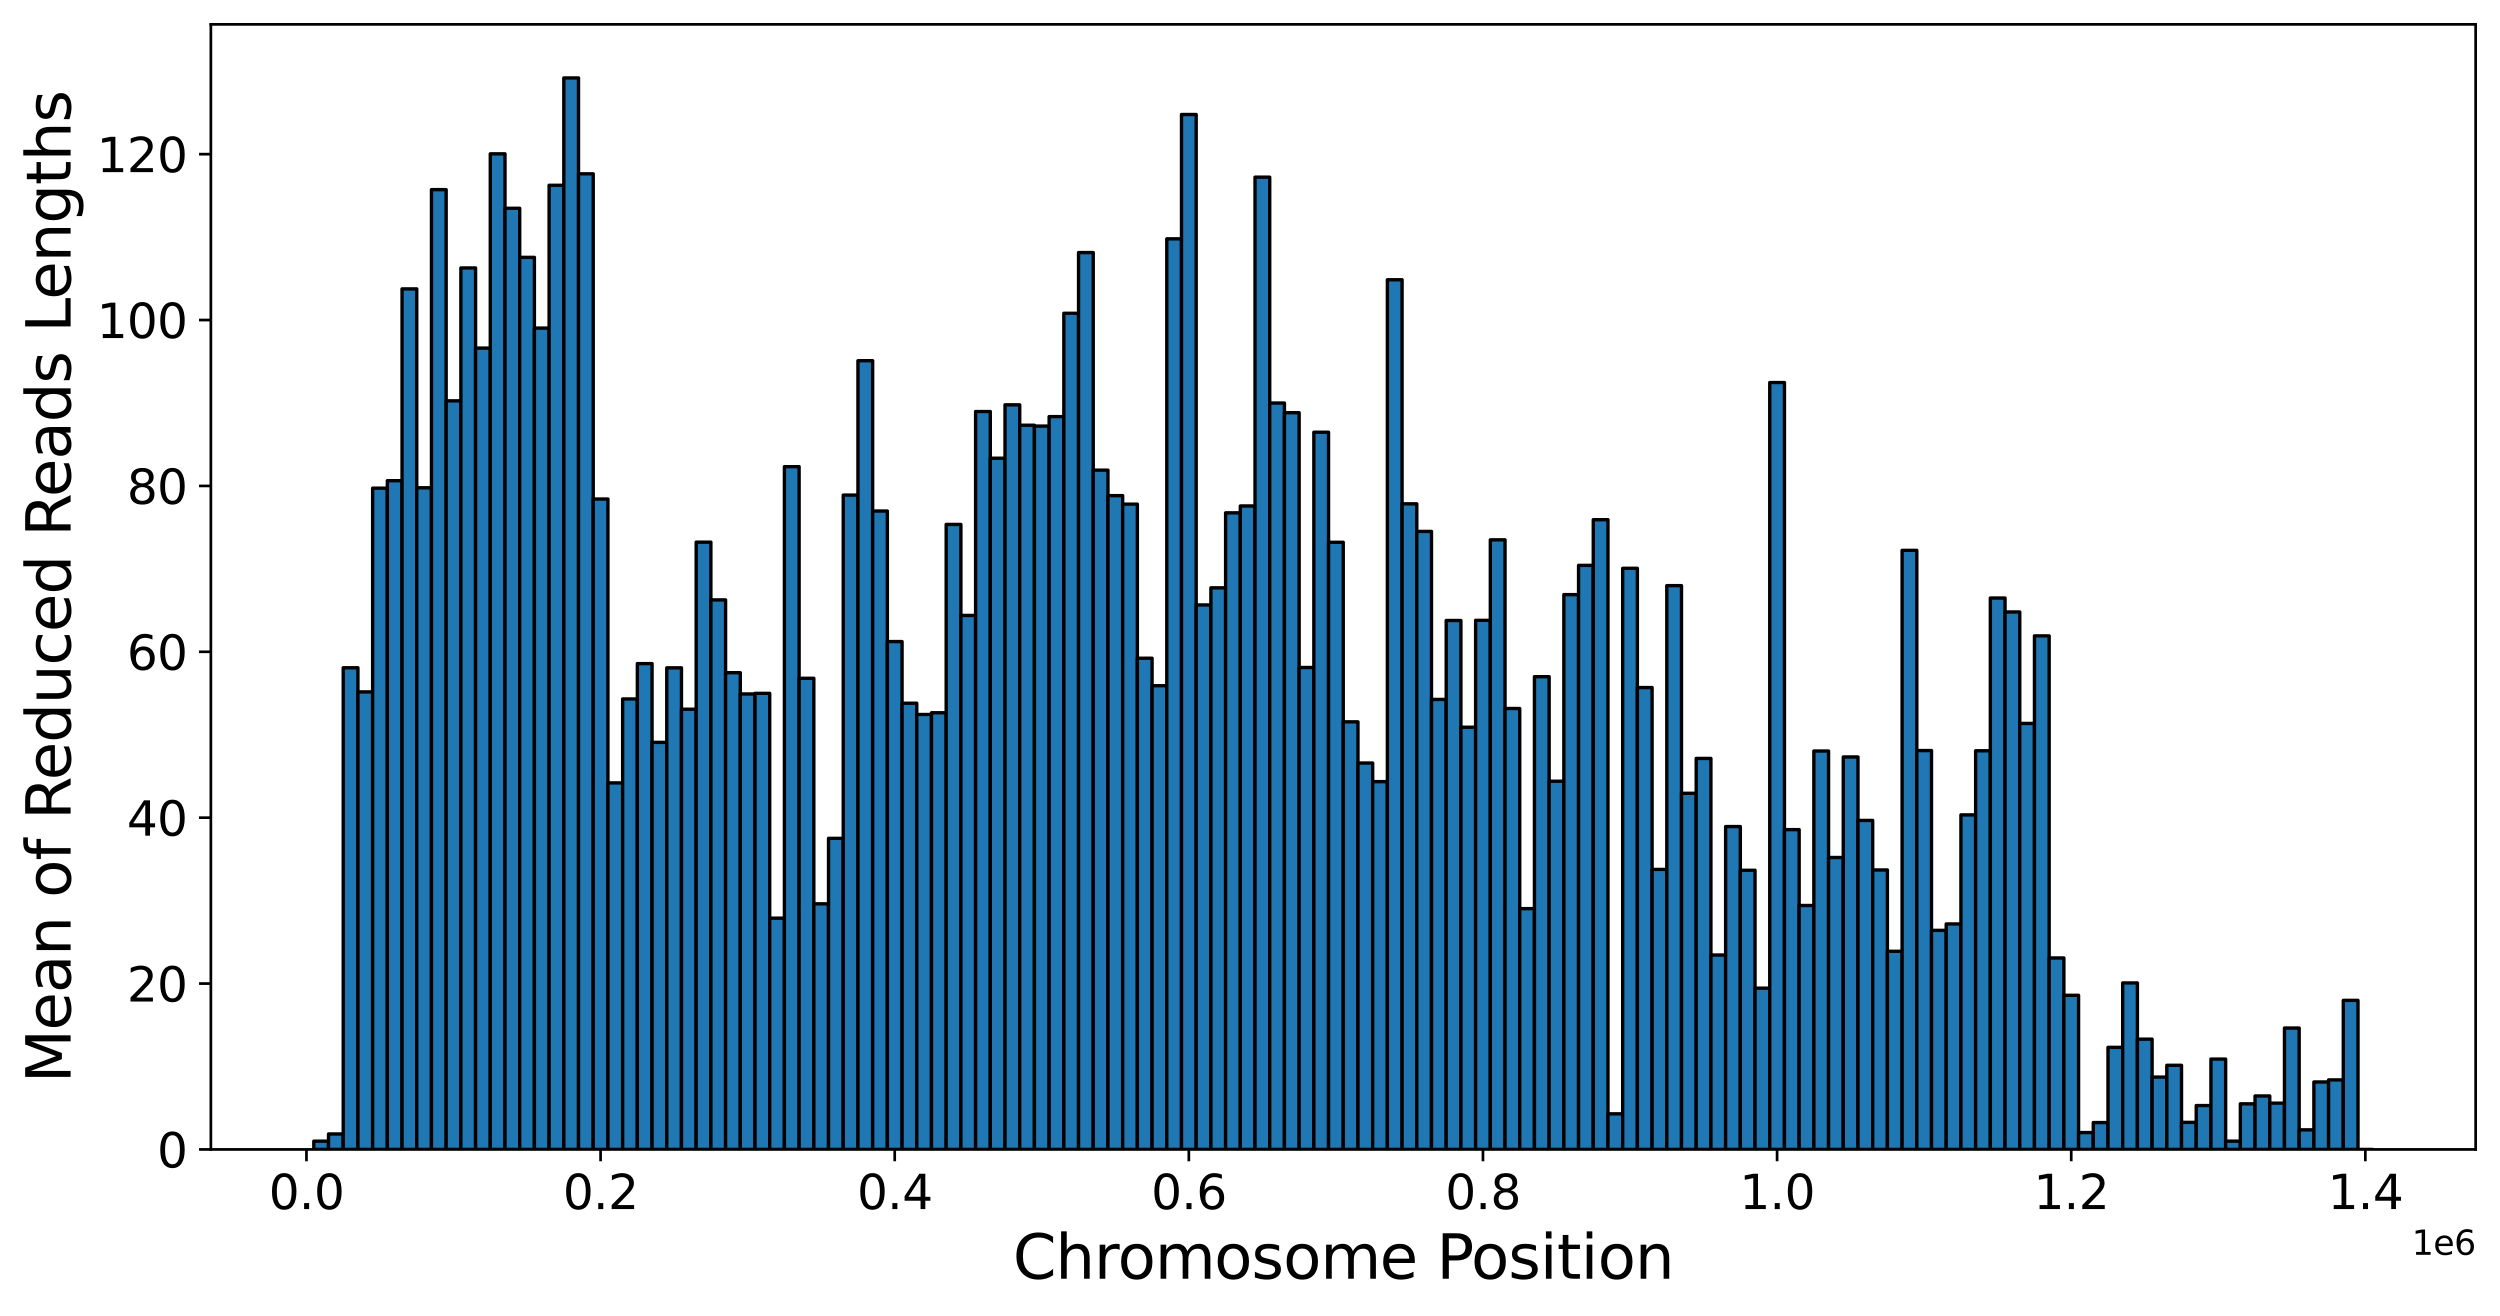 <?xml version="1.0" encoding="utf-8" standalone="no"?>
<!DOCTYPE svg PUBLIC "-//W3C//DTD SVG 1.1//EN"
  "http://www.w3.org/Graphics/SVG/1.1/DTD/svg11.dtd">
<svg xmlns:xlink="http://www.w3.org/1999/xlink" width="739.143pt" height="389.01pt" viewBox="0 0 739.143 389.01" xmlns="http://www.w3.org/2000/svg" version="1.1">
 <defs>
  <style type="text/css">*{stroke-linejoin: round; stroke-linecap: butt}</style>
 </defs>
 <g id="figure_1">
  <g id="patch_1">
   <path d="M 0 389.01 
L 739.143 389.01 
L 739.143 0 
L 0 0 
z
" style="fill: #ffffff"/>
  </g>
  <g id="axes_1">
   <g id="patch_2">
    <path d="M 62.343 339.84 
L 731.943 339.84 
L 731.943 7.2 
L 62.343 7.2 
z
" style="fill: #ffffff"/>
   </g>
   <g id="patch_3">
    <path d="M 92.779 339.84 
L 97.128 339.84 
L 97.128 337.388 
L 92.779 337.388 
z
" clip-path="url(#p6f353360bf)" style="fill: #1f77b4; stroke: #000000; stroke-linejoin: miter"/>
   </g>
   <g id="patch_4">
    <path d="M 97.128 339.84 
L 101.476 339.84 
L 101.476 335.26 
L 97.128 335.26 
z
" clip-path="url(#p6f353360bf)" style="fill: #1f77b4; stroke: #000000; stroke-linejoin: miter"/>
   </g>
   <g id="patch_5">
    <path d="M 101.476 339.84 
L 105.824 339.84 
L 105.824 197.431 
L 101.476 197.431 
z
" clip-path="url(#p6f353360bf)" style="fill: #1f77b4; stroke: #000000; stroke-linejoin: miter"/>
   </g>
   <g id="patch_6">
    <path d="M 105.824 339.84 
L 110.172 339.84 
L 110.172 204.571 
L 105.824 204.571 
z
" clip-path="url(#p6f353360bf)" style="fill: #1f77b4; stroke: #000000; stroke-linejoin: miter"/>
   </g>
   <g id="patch_7">
    <path d="M 110.172 339.84 
L 114.52 339.84 
L 114.52 144.325 
L 110.172 144.325 
z
" clip-path="url(#p6f353360bf)" style="fill: #1f77b4; stroke: #000000; stroke-linejoin: miter"/>
   </g>
   <g id="patch_8">
    <path d="M 114.52 339.84 
L 118.868 339.84 
L 118.868 142.117 
L 114.52 142.117 
z
" clip-path="url(#p6f353360bf)" style="fill: #1f77b4; stroke: #000000; stroke-linejoin: miter"/>
   </g>
   <g id="patch_9">
    <path d="M 118.868 339.84 
L 123.216 339.84 
L 123.216 85.413 
L 118.868 85.413 
z
" clip-path="url(#p6f353360bf)" style="fill: #1f77b4; stroke: #000000; stroke-linejoin: miter"/>
   </g>
   <g id="patch_10">
    <path d="M 123.216 339.84 
L 127.564 339.84 
L 127.564 144.204 
L 123.216 144.204 
z
" clip-path="url(#p6f353360bf)" style="fill: #1f77b4; stroke: #000000; stroke-linejoin: miter"/>
   </g>
   <g id="patch_11">
    <path d="M 127.564 339.84 
L 131.912 339.84 
L 131.912 56.067 
L 127.564 56.067 
z
" clip-path="url(#p6f353360bf)" style="fill: #1f77b4; stroke: #000000; stroke-linejoin: miter"/>
   </g>
   <g id="patch_12">
    <path d="M 131.912 339.84 
L 136.26 339.84 
L 136.26 118.505 
L 131.912 118.505 
z
" clip-path="url(#p6f353360bf)" style="fill: #1f77b4; stroke: #000000; stroke-linejoin: miter"/>
   </g>
   <g id="patch_13">
    <path d="M 136.26 339.84 
L 140.608 339.84 
L 140.608 79.216 
L 136.26 79.216 
z
" clip-path="url(#p6f353360bf)" style="fill: #1f77b4; stroke: #000000; stroke-linejoin: miter"/>
   </g>
   <g id="patch_14">
    <path d="M 140.608 339.84 
L 144.956 339.84 
L 144.956 102.912 
L 140.608 102.912 
z
" clip-path="url(#p6f353360bf)" style="fill: #1f77b4; stroke: #000000; stroke-linejoin: miter"/>
   </g>
   <g id="patch_15">
    <path d="M 144.956 339.84 
L 149.304 339.84 
L 149.304 45.48 
L 144.956 45.48 
z
" clip-path="url(#p6f353360bf)" style="fill: #1f77b4; stroke: #000000; stroke-linejoin: miter"/>
   </g>
   <g id="patch_16">
    <path d="M 149.304 339.84 
L 153.652 339.84 
L 153.652 61.574 
L 149.304 61.574 
z
" clip-path="url(#p6f353360bf)" style="fill: #1f77b4; stroke: #000000; stroke-linejoin: miter"/>
   </g>
   <g id="patch_17">
    <path d="M 153.652 339.84 
L 158 339.84 
L 158 76.087 
L 153.652 76.087 
z
" clip-path="url(#p6f353360bf)" style="fill: #1f77b4; stroke: #000000; stroke-linejoin: miter"/>
   </g>
   <g id="patch_18">
    <path d="M 158 339.84 
L 162.348 339.84 
L 162.348 97.007 
L 158 97.007 
z
" clip-path="url(#p6f353360bf)" style="fill: #1f77b4; stroke: #000000; stroke-linejoin: miter"/>
   </g>
   <g id="patch_19">
    <path d="M 162.348 339.84 
L 166.696 339.84 
L 166.696 54.775 
L 162.348 54.775 
z
" clip-path="url(#p6f353360bf)" style="fill: #1f77b4; stroke: #000000; stroke-linejoin: miter"/>
   </g>
   <g id="patch_20">
    <path d="M 166.696 339.84 
L 171.044 339.84 
L 171.044 23.04 
L 166.696 23.04 
z
" clip-path="url(#p6f353360bf)" style="fill: #1f77b4; stroke: #000000; stroke-linejoin: miter"/>
   </g>
   <g id="patch_21">
    <path d="M 171.044 339.84 
L 175.392 339.84 
L 175.392 51.387 
L 171.044 51.387 
z
" clip-path="url(#p6f353360bf)" style="fill: #1f77b4; stroke: #000000; stroke-linejoin: miter"/>
   </g>
   <g id="patch_22">
    <path d="M 175.392 339.84 
L 179.741 339.84 
L 179.741 147.54 
L 175.392 147.54 
z
" clip-path="url(#p6f353360bf)" style="fill: #1f77b4; stroke: #000000; stroke-linejoin: miter"/>
   </g>
   <g id="patch_23">
    <path d="M 179.741 339.84 
L 184.089 339.84 
L 184.089 231.476 
L 179.741 231.476 
z
" clip-path="url(#p6f353360bf)" style="fill: #1f77b4; stroke: #000000; stroke-linejoin: miter"/>
   </g>
   <g id="patch_24">
    <path d="M 184.089 339.84 
L 188.437 339.84 
L 188.437 206.645 
L 184.089 206.645 
z
" clip-path="url(#p6f353360bf)" style="fill: #1f77b4; stroke: #000000; stroke-linejoin: miter"/>
   </g>
   <g id="patch_25">
    <path d="M 188.437 339.84 
L 192.785 339.84 
L 192.785 196.198 
L 188.437 196.198 
z
" clip-path="url(#p6f353360bf)" style="fill: #1f77b4; stroke: #000000; stroke-linejoin: miter"/>
   </g>
   <g id="patch_26">
    <path d="M 192.785 339.84 
L 197.133 339.84 
L 197.133 219.485 
L 192.785 219.485 
z
" clip-path="url(#p6f353360bf)" style="fill: #1f77b4; stroke: #000000; stroke-linejoin: miter"/>
   </g>
   <g id="patch_27">
    <path d="M 197.133 339.84 
L 201.481 339.84 
L 201.481 197.448 
L 197.133 197.448 
z
" clip-path="url(#p6f353360bf)" style="fill: #1f77b4; stroke: #000000; stroke-linejoin: miter"/>
   </g>
   <g id="patch_28">
    <path d="M 201.481 339.84 
L 205.829 339.84 
L 205.829 209.686 
L 201.481 209.686 
z
" clip-path="url(#p6f353360bf)" style="fill: #1f77b4; stroke: #000000; stroke-linejoin: miter"/>
   </g>
   <g id="patch_29">
    <path d="M 205.829 339.84 
L 210.177 339.84 
L 210.177 160.29 
L 205.829 160.29 
z
" clip-path="url(#p6f353360bf)" style="fill: #1f77b4; stroke: #000000; stroke-linejoin: miter"/>
   </g>
   <g id="patch_30">
    <path d="M 210.177 339.84 
L 214.525 339.84 
L 214.525 177.37 
L 210.177 177.37 
z
" clip-path="url(#p6f353360bf)" style="fill: #1f77b4; stroke: #000000; stroke-linejoin: miter"/>
   </g>
   <g id="patch_31">
    <path d="M 214.525 339.84 
L 218.873 339.84 
L 218.873 198.885 
L 214.525 198.885 
z
" clip-path="url(#p6f353360bf)" style="fill: #1f77b4; stroke: #000000; stroke-linejoin: miter"/>
   </g>
   <g id="patch_32">
    <path d="M 218.873 339.84 
L 223.221 339.84 
L 223.221 205.172 
L 218.873 205.172 
z
" clip-path="url(#p6f353360bf)" style="fill: #1f77b4; stroke: #000000; stroke-linejoin: miter"/>
   </g>
   <g id="patch_33">
    <path d="M 223.221 339.84 
L 227.569 339.84 
L 227.569 204.991 
L 223.221 204.991 
z
" clip-path="url(#p6f353360bf)" style="fill: #1f77b4; stroke: #000000; stroke-linejoin: miter"/>
   </g>
   <g id="patch_34">
    <path d="M 227.569 339.84 
L 231.917 339.84 
L 231.917 271.456 
L 227.569 271.456 
z
" clip-path="url(#p6f353360bf)" style="fill: #1f77b4; stroke: #000000; stroke-linejoin: miter"/>
   </g>
   <g id="patch_35">
    <path d="M 231.917 339.84 
L 236.265 339.84 
L 236.265 137.973 
L 231.917 137.973 
z
" clip-path="url(#p6f353360bf)" style="fill: #1f77b4; stroke: #000000; stroke-linejoin: miter"/>
   </g>
   <g id="patch_36">
    <path d="M 236.265 339.84 
L 240.613 339.84 
L 240.613 200.538 
L 236.265 200.538 
z
" clip-path="url(#p6f353360bf)" style="fill: #1f77b4; stroke: #000000; stroke-linejoin: miter"/>
   </g>
   <g id="patch_37">
    <path d="M 240.613 339.84 
L 244.961 339.84 
L 244.961 267.226 
L 240.613 267.226 
z
" clip-path="url(#p6f353360bf)" style="fill: #1f77b4; stroke: #000000; stroke-linejoin: miter"/>
   </g>
   <g id="patch_38">
    <path d="M 244.961 339.84 
L 249.309 339.84 
L 249.309 247.86 
L 244.961 247.86 
z
" clip-path="url(#p6f353360bf)" style="fill: #1f77b4; stroke: #000000; stroke-linejoin: miter"/>
   </g>
   <g id="patch_39">
    <path d="M 249.309 339.84 
L 253.657 339.84 
L 253.657 146.382 
L 249.309 146.382 
z
" clip-path="url(#p6f353360bf)" style="fill: #1f77b4; stroke: #000000; stroke-linejoin: miter"/>
   </g>
   <g id="patch_40">
    <path d="M 253.657 339.84 
L 258.005 339.84 
L 258.005 106.649 
L 253.657 106.649 
z
" clip-path="url(#p6f353360bf)" style="fill: #1f77b4; stroke: #000000; stroke-linejoin: miter"/>
   </g>
   <g id="patch_41">
    <path d="M 258.005 339.84 
L 262.354 339.84 
L 262.354 151.096 
L 258.005 151.096 
z
" clip-path="url(#p6f353360bf)" style="fill: #1f77b4; stroke: #000000; stroke-linejoin: miter"/>
   </g>
   <g id="patch_42">
    <path d="M 262.354 339.84 
L 266.702 339.84 
L 266.702 189.687 
L 262.354 189.687 
z
" clip-path="url(#p6f353360bf)" style="fill: #1f77b4; stroke: #000000; stroke-linejoin: miter"/>
   </g>
   <g id="patch_43">
    <path d="M 266.702 339.84 
L 271.05 339.84 
L 271.05 207.913 
L 266.702 207.913 
z
" clip-path="url(#p6f353360bf)" style="fill: #1f77b4; stroke: #000000; stroke-linejoin: miter"/>
   </g>
   <g id="patch_44">
    <path d="M 271.05 339.84 
L 275.398 339.84 
L 275.398 211.235 
L 271.05 211.235 
z
" clip-path="url(#p6f353360bf)" style="fill: #1f77b4; stroke: #000000; stroke-linejoin: miter"/>
   </g>
   <g id="patch_45">
    <path d="M 275.398 339.84 
L 279.746 339.84 
L 279.746 210.732 
L 275.398 210.732 
z
" clip-path="url(#p6f353360bf)" style="fill: #1f77b4; stroke: #000000; stroke-linejoin: miter"/>
   </g>
   <g id="patch_46">
    <path d="M 279.746 339.84 
L 284.094 339.84 
L 284.094 155.06 
L 279.746 155.06 
z
" clip-path="url(#p6f353360bf)" style="fill: #1f77b4; stroke: #000000; stroke-linejoin: miter"/>
   </g>
   <g id="patch_47">
    <path d="M 284.094 339.84 
L 288.442 339.84 
L 288.442 181.962 
L 284.094 181.962 
z
" clip-path="url(#p6f353360bf)" style="fill: #1f77b4; stroke: #000000; stroke-linejoin: miter"/>
   </g>
   <g id="patch_48">
    <path d="M 288.442 339.84 
L 292.79 339.84 
L 292.79 121.673 
L 288.442 121.673 
z
" clip-path="url(#p6f353360bf)" style="fill: #1f77b4; stroke: #000000; stroke-linejoin: miter"/>
   </g>
   <g id="patch_49">
    <path d="M 292.79 339.84 
L 297.138 339.84 
L 297.138 135.476 
L 292.79 135.476 
z
" clip-path="url(#p6f353360bf)" style="fill: #1f77b4; stroke: #000000; stroke-linejoin: miter"/>
   </g>
   <g id="patch_50">
    <path d="M 297.138 339.84 
L 301.486 339.84 
L 301.486 119.691 
L 297.138 119.691 
z
" clip-path="url(#p6f353360bf)" style="fill: #1f77b4; stroke: #000000; stroke-linejoin: miter"/>
   </g>
   <g id="patch_51">
    <path d="M 301.486 339.84 
L 305.834 339.84 
L 305.834 125.724 
L 301.486 125.724 
z
" clip-path="url(#p6f353360bf)" style="fill: #1f77b4; stroke: #000000; stroke-linejoin: miter"/>
   </g>
   <g id="patch_52">
    <path d="M 305.834 339.84 
L 310.182 339.84 
L 310.182 125.974 
L 305.834 125.974 
z
" clip-path="url(#p6f353360bf)" style="fill: #1f77b4; stroke: #000000; stroke-linejoin: miter"/>
   </g>
   <g id="patch_53">
    <path d="M 310.182 339.84 
L 314.53 339.84 
L 314.53 123.17 
L 310.182 123.17 
z
" clip-path="url(#p6f353360bf)" style="fill: #1f77b4; stroke: #000000; stroke-linejoin: miter"/>
   </g>
   <g id="patch_54">
    <path d="M 314.53 339.84 
L 318.878 339.84 
L 318.878 92.622 
L 314.53 92.622 
z
" clip-path="url(#p6f353360bf)" style="fill: #1f77b4; stroke: #000000; stroke-linejoin: miter"/>
   </g>
   <g id="patch_55">
    <path d="M 318.878 339.84 
L 323.226 339.84 
L 323.226 74.666 
L 318.878 74.666 
z
" clip-path="url(#p6f353360bf)" style="fill: #1f77b4; stroke: #000000; stroke-linejoin: miter"/>
   </g>
   <g id="patch_56">
    <path d="M 323.226 339.84 
L 327.574 339.84 
L 327.574 138.999 
L 323.226 138.999 
z
" clip-path="url(#p6f353360bf)" style="fill: #1f77b4; stroke: #000000; stroke-linejoin: miter"/>
   </g>
   <g id="patch_57">
    <path d="M 327.574 339.84 
L 331.922 339.84 
L 331.922 146.538 
L 327.574 146.538 
z
" clip-path="url(#p6f353360bf)" style="fill: #1f77b4; stroke: #000000; stroke-linejoin: miter"/>
   </g>
   <g id="patch_58">
    <path d="M 331.922 339.84 
L 336.27 339.84 
L 336.27 149.048 
L 331.922 149.048 
z
" clip-path="url(#p6f353360bf)" style="fill: #1f77b4; stroke: #000000; stroke-linejoin: miter"/>
   </g>
   <g id="patch_59">
    <path d="M 336.27 339.84 
L 340.618 339.84 
L 340.618 194.602 
L 336.27 194.602 
z
" clip-path="url(#p6f353360bf)" style="fill: #1f77b4; stroke: #000000; stroke-linejoin: miter"/>
   </g>
   <g id="patch_60">
    <path d="M 340.618 339.84 
L 344.967 339.84 
L 344.967 202.736 
L 340.618 202.736 
z
" clip-path="url(#p6f353360bf)" style="fill: #1f77b4; stroke: #000000; stroke-linejoin: miter"/>
   </g>
   <g id="patch_61">
    <path d="M 344.967 339.84 
L 349.315 339.84 
L 349.315 70.612 
L 344.967 70.612 
z
" clip-path="url(#p6f353360bf)" style="fill: #1f77b4; stroke: #000000; stroke-linejoin: miter"/>
   </g>
   <g id="patch_62">
    <path d="M 349.315 339.84 
L 353.663 339.84 
L 353.663 33.851 
L 349.315 33.851 
z
" clip-path="url(#p6f353360bf)" style="fill: #1f77b4; stroke: #000000; stroke-linejoin: miter"/>
   </g>
   <g id="patch_63">
    <path d="M 353.663 339.84 
L 358.011 339.84 
L 358.011 178.853 
L 353.663 178.853 
z
" clip-path="url(#p6f353360bf)" style="fill: #1f77b4; stroke: #000000; stroke-linejoin: miter"/>
   </g>
   <g id="patch_64">
    <path d="M 358.011 339.84 
L 362.359 339.84 
L 362.359 173.793 
L 358.011 173.793 
z
" clip-path="url(#p6f353360bf)" style="fill: #1f77b4; stroke: #000000; stroke-linejoin: miter"/>
   </g>
   <g id="patch_65">
    <path d="M 362.359 339.84 
L 366.707 339.84 
L 366.707 151.622 
L 362.359 151.622 
z
" clip-path="url(#p6f353360bf)" style="fill: #1f77b4; stroke: #000000; stroke-linejoin: miter"/>
   </g>
   <g id="patch_66">
    <path d="M 366.707 339.84 
L 371.055 339.84 
L 371.055 149.595 
L 366.707 149.595 
z
" clip-path="url(#p6f353360bf)" style="fill: #1f77b4; stroke: #000000; stroke-linejoin: miter"/>
   </g>
   <g id="patch_67">
    <path d="M 371.055 339.84 
L 375.403 339.84 
L 375.403 52.387 
L 371.055 52.387 
z
" clip-path="url(#p6f353360bf)" style="fill: #1f77b4; stroke: #000000; stroke-linejoin: miter"/>
   </g>
   <g id="patch_68">
    <path d="M 375.403 339.84 
L 379.751 339.84 
L 379.751 119.16 
L 375.403 119.16 
z
" clip-path="url(#p6f353360bf)" style="fill: #1f77b4; stroke: #000000; stroke-linejoin: miter"/>
   </g>
   <g id="patch_69">
    <path d="M 379.751 339.84 
L 384.099 339.84 
L 384.099 122.023 
L 379.751 122.023 
z
" clip-path="url(#p6f353360bf)" style="fill: #1f77b4; stroke: #000000; stroke-linejoin: miter"/>
   </g>
   <g id="patch_70">
    <path d="M 384.099 339.84 
L 388.447 339.84 
L 388.447 197.345 
L 384.099 197.345 
z
" clip-path="url(#p6f353360bf)" style="fill: #1f77b4; stroke: #000000; stroke-linejoin: miter"/>
   </g>
   <g id="patch_71">
    <path d="M 388.447 339.84 
L 392.795 339.84 
L 392.795 127.797 
L 388.447 127.797 
z
" clip-path="url(#p6f353360bf)" style="fill: #1f77b4; stroke: #000000; stroke-linejoin: miter"/>
   </g>
   <g id="patch_72">
    <path d="M 392.795 339.84 
L 397.143 339.84 
L 397.143 160.33 
L 392.795 160.33 
z
" clip-path="url(#p6f353360bf)" style="fill: #1f77b4; stroke: #000000; stroke-linejoin: miter"/>
   </g>
   <g id="patch_73">
    <path d="M 397.143 339.84 
L 401.491 339.84 
L 401.491 213.419 
L 397.143 213.419 
z
" clip-path="url(#p6f353360bf)" style="fill: #1f77b4; stroke: #000000; stroke-linejoin: miter"/>
   </g>
   <g id="patch_74">
    <path d="M 401.491 339.84 
L 405.839 339.84 
L 405.839 225.599 
L 401.491 225.599 
z
" clip-path="url(#p6f353360bf)" style="fill: #1f77b4; stroke: #000000; stroke-linejoin: miter"/>
   </g>
   <g id="patch_75">
    <path d="M 405.839 339.84 
L 410.187 339.84 
L 410.187 231.102 
L 405.839 231.102 
z
" clip-path="url(#p6f353360bf)" style="fill: #1f77b4; stroke: #000000; stroke-linejoin: miter"/>
   </g>
   <g id="patch_76">
    <path d="M 410.187 339.84 
L 414.535 339.84 
L 414.535 82.71 
L 410.187 82.71 
z
" clip-path="url(#p6f353360bf)" style="fill: #1f77b4; stroke: #000000; stroke-linejoin: miter"/>
   </g>
   <g id="patch_77">
    <path d="M 414.535 339.84 
L 418.883 339.84 
L 418.883 148.962 
L 414.535 148.962 
z
" clip-path="url(#p6f353360bf)" style="fill: #1f77b4; stroke: #000000; stroke-linejoin: miter"/>
   </g>
   <g id="patch_78">
    <path d="M 418.883 339.84 
L 423.231 339.84 
L 423.231 157.124 
L 418.883 157.124 
z
" clip-path="url(#p6f353360bf)" style="fill: #1f77b4; stroke: #000000; stroke-linejoin: miter"/>
   </g>
   <g id="patch_79">
    <path d="M 423.231 339.84 
L 427.579 339.84 
L 427.579 206.786 
L 423.231 206.786 
z
" clip-path="url(#p6f353360bf)" style="fill: #1f77b4; stroke: #000000; stroke-linejoin: miter"/>
   </g>
   <g id="patch_80">
    <path d="M 427.579 339.84 
L 431.928 339.84 
L 431.928 183.453 
L 427.579 183.453 
z
" clip-path="url(#p6f353360bf)" style="fill: #1f77b4; stroke: #000000; stroke-linejoin: miter"/>
   </g>
   <g id="patch_81">
    <path d="M 431.928 339.84 
L 436.276 339.84 
L 436.276 215.006 
L 431.928 215.006 
z
" clip-path="url(#p6f353360bf)" style="fill: #1f77b4; stroke: #000000; stroke-linejoin: miter"/>
   </g>
   <g id="patch_82">
    <path d="M 436.276 339.84 
L 440.624 339.84 
L 440.624 183.408 
L 436.276 183.408 
z
" clip-path="url(#p6f353360bf)" style="fill: #1f77b4; stroke: #000000; stroke-linejoin: miter"/>
   </g>
   <g id="patch_83">
    <path d="M 440.624 339.84 
L 444.972 339.84 
L 444.972 159.605 
L 440.624 159.605 
z
" clip-path="url(#p6f353360bf)" style="fill: #1f77b4; stroke: #000000; stroke-linejoin: miter"/>
   </g>
   <g id="patch_84">
    <path d="M 444.972 339.84 
L 449.32 339.84 
L 449.32 209.471 
L 444.972 209.471 
z
" clip-path="url(#p6f353360bf)" style="fill: #1f77b4; stroke: #000000; stroke-linejoin: miter"/>
   </g>
   <g id="patch_85">
    <path d="M 449.32 339.84 
L 453.668 339.84 
L 453.668 268.647 
L 449.32 268.647 
z
" clip-path="url(#p6f353360bf)" style="fill: #1f77b4; stroke: #000000; stroke-linejoin: miter"/>
   </g>
   <g id="patch_86">
    <path d="M 453.668 339.84 
L 458.016 339.84 
L 458.016 200.066 
L 453.668 200.066 
z
" clip-path="url(#p6f353360bf)" style="fill: #1f77b4; stroke: #000000; stroke-linejoin: miter"/>
   </g>
   <g id="patch_87">
    <path d="M 458.016 339.84 
L 462.364 339.84 
L 462.364 230.978 
L 458.016 230.978 
z
" clip-path="url(#p6f353360bf)" style="fill: #1f77b4; stroke: #000000; stroke-linejoin: miter"/>
   </g>
   <g id="patch_88">
    <path d="M 462.364 339.84 
L 466.712 339.84 
L 466.712 175.802 
L 462.364 175.802 
z
" clip-path="url(#p6f353360bf)" style="fill: #1f77b4; stroke: #000000; stroke-linejoin: miter"/>
   </g>
   <g id="patch_89">
    <path d="M 466.712 339.84 
L 471.06 339.84 
L 471.06 167.159 
L 466.712 167.159 
z
" clip-path="url(#p6f353360bf)" style="fill: #1f77b4; stroke: #000000; stroke-linejoin: miter"/>
   </g>
   <g id="patch_90">
    <path d="M 471.06 339.84 
L 475.408 339.84 
L 475.408 153.647 
L 471.06 153.647 
z
" clip-path="url(#p6f353360bf)" style="fill: #1f77b4; stroke: #000000; stroke-linejoin: miter"/>
   </g>
   <g id="patch_91">
    <path d="M 475.408 339.84 
L 479.756 339.84 
L 479.756 329.306 
L 475.408 329.306 
z
" clip-path="url(#p6f353360bf)" style="fill: #1f77b4; stroke: #000000; stroke-linejoin: miter"/>
   </g>
   <g id="patch_92">
    <path d="M 479.756 339.84 
L 484.104 339.84 
L 484.104 168.027 
L 479.756 168.027 
z
" clip-path="url(#p6f353360bf)" style="fill: #1f77b4; stroke: #000000; stroke-linejoin: miter"/>
   </g>
   <g id="patch_93">
    <path d="M 484.104 339.84 
L 488.452 339.84 
L 488.452 203.285 
L 484.104 203.285 
z
" clip-path="url(#p6f353360bf)" style="fill: #1f77b4; stroke: #000000; stroke-linejoin: miter"/>
   </g>
   <g id="patch_94">
    <path d="M 488.452 339.84 
L 492.8 339.84 
L 492.8 257.045 
L 488.452 257.045 
z
" clip-path="url(#p6f353360bf)" style="fill: #1f77b4; stroke: #000000; stroke-linejoin: miter"/>
   </g>
   <g id="patch_95">
    <path d="M 492.8 339.84 
L 497.148 339.84 
L 497.148 173.151 
L 492.8 173.151 
z
" clip-path="url(#p6f353360bf)" style="fill: #1f77b4; stroke: #000000; stroke-linejoin: miter"/>
   </g>
   <g id="patch_96">
    <path d="M 497.148 339.84 
L 501.496 339.84 
L 501.496 234.55 
L 497.148 234.55 
z
" clip-path="url(#p6f353360bf)" style="fill: #1f77b4; stroke: #000000; stroke-linejoin: miter"/>
   </g>
   <g id="patch_97">
    <path d="M 501.496 339.84 
L 505.844 339.84 
L 505.844 224.24 
L 501.496 224.24 
z
" clip-path="url(#p6f353360bf)" style="fill: #1f77b4; stroke: #000000; stroke-linejoin: miter"/>
   </g>
   <g id="patch_98">
    <path d="M 505.844 339.84 
L 510.192 339.84 
L 510.192 282.356 
L 505.844 282.356 
z
" clip-path="url(#p6f353360bf)" style="fill: #1f77b4; stroke: #000000; stroke-linejoin: miter"/>
   </g>
   <g id="patch_99">
    <path d="M 510.192 339.84 
L 514.541 339.84 
L 514.541 244.378 
L 510.192 244.378 
z
" clip-path="url(#p6f353360bf)" style="fill: #1f77b4; stroke: #000000; stroke-linejoin: miter"/>
   </g>
   <g id="patch_100">
    <path d="M 514.541 339.84 
L 518.889 339.84 
L 518.889 257.302 
L 514.541 257.302 
z
" clip-path="url(#p6f353360bf)" style="fill: #1f77b4; stroke: #000000; stroke-linejoin: miter"/>
   </g>
   <g id="patch_101">
    <path d="M 518.889 339.84 
L 523.237 339.84 
L 523.237 292.161 
L 518.889 292.161 
z
" clip-path="url(#p6f353360bf)" style="fill: #1f77b4; stroke: #000000; stroke-linejoin: miter"/>
   </g>
   <g id="patch_102">
    <path d="M 523.237 339.84 
L 527.585 339.84 
L 527.585 113.101 
L 523.237 113.101 
z
" clip-path="url(#p6f353360bf)" style="fill: #1f77b4; stroke: #000000; stroke-linejoin: miter"/>
   </g>
   <g id="patch_103">
    <path d="M 527.585 339.84 
L 531.933 339.84 
L 531.933 245.28 
L 527.585 245.28 
z
" clip-path="url(#p6f353360bf)" style="fill: #1f77b4; stroke: #000000; stroke-linejoin: miter"/>
   </g>
   <g id="patch_104">
    <path d="M 531.933 339.84 
L 536.281 339.84 
L 536.281 267.718 
L 531.933 267.718 
z
" clip-path="url(#p6f353360bf)" style="fill: #1f77b4; stroke: #000000; stroke-linejoin: miter"/>
   </g>
   <g id="patch_105">
    <path d="M 536.281 339.84 
L 540.629 339.84 
L 540.629 222.046 
L 536.281 222.046 
z
" clip-path="url(#p6f353360bf)" style="fill: #1f77b4; stroke: #000000; stroke-linejoin: miter"/>
   </g>
   <g id="patch_106">
    <path d="M 540.629 339.84 
L 544.977 339.84 
L 544.977 253.52 
L 540.629 253.52 
z
" clip-path="url(#p6f353360bf)" style="fill: #1f77b4; stroke: #000000; stroke-linejoin: miter"/>
   </g>
   <g id="patch_107">
    <path d="M 544.977 339.84 
L 549.325 339.84 
L 549.325 223.808 
L 544.977 223.808 
z
" clip-path="url(#p6f353360bf)" style="fill: #1f77b4; stroke: #000000; stroke-linejoin: miter"/>
   </g>
   <g id="patch_108">
    <path d="M 549.325 339.84 
L 553.673 339.84 
L 553.673 242.56 
L 549.325 242.56 
z
" clip-path="url(#p6f353360bf)" style="fill: #1f77b4; stroke: #000000; stroke-linejoin: miter"/>
   </g>
   <g id="patch_109">
    <path d="M 553.673 339.84 
L 558.021 339.84 
L 558.021 257.207 
L 553.673 257.207 
z
" clip-path="url(#p6f353360bf)" style="fill: #1f77b4; stroke: #000000; stroke-linejoin: miter"/>
   </g>
   <g id="patch_110">
    <path d="M 558.021 339.84 
L 562.369 339.84 
L 562.369 281.248 
L 558.021 281.248 
z
" clip-path="url(#p6f353360bf)" style="fill: #1f77b4; stroke: #000000; stroke-linejoin: miter"/>
   </g>
   <g id="patch_111">
    <path d="M 562.369 339.84 
L 566.717 339.84 
L 566.717 162.71 
L 562.369 162.71 
z
" clip-path="url(#p6f353360bf)" style="fill: #1f77b4; stroke: #000000; stroke-linejoin: miter"/>
   </g>
   <g id="patch_112">
    <path d="M 566.717 339.84 
L 571.065 339.84 
L 571.065 221.904 
L 566.717 221.904 
z
" clip-path="url(#p6f353360bf)" style="fill: #1f77b4; stroke: #000000; stroke-linejoin: miter"/>
   </g>
   <g id="patch_113">
    <path d="M 571.065 339.84 
L 575.413 339.84 
L 575.413 275.07 
L 571.065 275.07 
z
" clip-path="url(#p6f353360bf)" style="fill: #1f77b4; stroke: #000000; stroke-linejoin: miter"/>
   </g>
   <g id="patch_114">
    <path d="M 575.413 339.84 
L 579.761 339.84 
L 579.761 273.166 
L 575.413 273.166 
z
" clip-path="url(#p6f353360bf)" style="fill: #1f77b4; stroke: #000000; stroke-linejoin: miter"/>
   </g>
   <g id="patch_115">
    <path d="M 579.761 339.84 
L 584.109 339.84 
L 584.109 240.93 
L 579.761 240.93 
z
" clip-path="url(#p6f353360bf)" style="fill: #1f77b4; stroke: #000000; stroke-linejoin: miter"/>
   </g>
   <g id="patch_116">
    <path d="M 584.109 339.84 
L 588.457 339.84 
L 588.457 221.963 
L 584.109 221.963 
z
" clip-path="url(#p6f353360bf)" style="fill: #1f77b4; stroke: #000000; stroke-linejoin: miter"/>
   </g>
   <g id="patch_117">
    <path d="M 588.457 339.84 
L 592.805 339.84 
L 592.805 176.806 
L 588.457 176.806 
z
" clip-path="url(#p6f353360bf)" style="fill: #1f77b4; stroke: #000000; stroke-linejoin: miter"/>
   </g>
   <g id="patch_118">
    <path d="M 592.805 339.84 
L 597.154 339.84 
L 597.154 180.936 
L 592.805 180.936 
z
" clip-path="url(#p6f353360bf)" style="fill: #1f77b4; stroke: #000000; stroke-linejoin: miter"/>
   </g>
   <g id="patch_119">
    <path d="M 597.154 339.84 
L 601.502 339.84 
L 601.502 213.884 
L 597.154 213.884 
z
" clip-path="url(#p6f353360bf)" style="fill: #1f77b4; stroke: #000000; stroke-linejoin: miter"/>
   </g>
   <g id="patch_120">
    <path d="M 601.502 339.84 
L 605.85 339.84 
L 605.85 187.997 
L 601.502 187.997 
z
" clip-path="url(#p6f353360bf)" style="fill: #1f77b4; stroke: #000000; stroke-linejoin: miter"/>
   </g>
   <g id="patch_121">
    <path d="M 605.85 339.84 
L 610.198 339.84 
L 610.198 283.228 
L 605.85 283.228 
z
" clip-path="url(#p6f353360bf)" style="fill: #1f77b4; stroke: #000000; stroke-linejoin: miter"/>
   </g>
   <g id="patch_122">
    <path d="M 610.198 339.84 
L 614.546 339.84 
L 614.546 294.274 
L 610.198 294.274 
z
" clip-path="url(#p6f353360bf)" style="fill: #1f77b4; stroke: #000000; stroke-linejoin: miter"/>
   </g>
   <g id="patch_123">
    <path d="M 614.546 339.84 
L 618.894 339.84 
L 618.894 334.85 
L 614.546 334.85 
z
" clip-path="url(#p6f353360bf)" style="fill: #1f77b4; stroke: #000000; stroke-linejoin: miter"/>
   </g>
   <g id="patch_124">
    <path d="M 618.894 339.84 
L 623.242 339.84 
L 623.242 331.888 
L 618.894 331.888 
z
" clip-path="url(#p6f353360bf)" style="fill: #1f77b4; stroke: #000000; stroke-linejoin: miter"/>
   </g>
   <g id="patch_125">
    <path d="M 623.242 339.84 
L 627.59 339.84 
L 627.59 309.668 
L 623.242 309.668 
z
" clip-path="url(#p6f353360bf)" style="fill: #1f77b4; stroke: #000000; stroke-linejoin: miter"/>
   </g>
   <g id="patch_126">
    <path d="M 627.59 339.84 
L 631.938 339.84 
L 631.938 290.614 
L 627.59 290.614 
z
" clip-path="url(#p6f353360bf)" style="fill: #1f77b4; stroke: #000000; stroke-linejoin: miter"/>
   </g>
   <g id="patch_127">
    <path d="M 631.938 339.84 
L 636.286 339.84 
L 636.286 307.23 
L 631.938 307.23 
z
" clip-path="url(#p6f353360bf)" style="fill: #1f77b4; stroke: #000000; stroke-linejoin: miter"/>
   </g>
   <g id="patch_128">
    <path d="M 636.286 339.84 
L 640.634 339.84 
L 640.634 318.442 
L 636.286 318.442 
z
" clip-path="url(#p6f353360bf)" style="fill: #1f77b4; stroke: #000000; stroke-linejoin: miter"/>
   </g>
   <g id="patch_129">
    <path d="M 640.634 339.84 
L 644.982 339.84 
L 644.982 314.964 
L 640.634 314.964 
z
" clip-path="url(#p6f353360bf)" style="fill: #1f77b4; stroke: #000000; stroke-linejoin: miter"/>
   </g>
   <g id="patch_130">
    <path d="M 644.982 339.84 
L 649.33 339.84 
L 649.33 331.83 
L 644.982 331.83 
z
" clip-path="url(#p6f353360bf)" style="fill: #1f77b4; stroke: #000000; stroke-linejoin: miter"/>
   </g>
   <g id="patch_131">
    <path d="M 649.33 339.84 
L 653.678 339.84 
L 653.678 326.861 
L 649.33 326.861 
z
" clip-path="url(#p6f353360bf)" style="fill: #1f77b4; stroke: #000000; stroke-linejoin: miter"/>
   </g>
   <g id="patch_132">
    <path d="M 653.678 339.84 
L 658.026 339.84 
L 658.026 313.12 
L 653.678 313.12 
z
" clip-path="url(#p6f353360bf)" style="fill: #1f77b4; stroke: #000000; stroke-linejoin: miter"/>
   </g>
   <g id="patch_133">
    <path d="M 658.026 339.84 
L 662.374 339.84 
L 662.374 337.388 
L 658.026 337.388 
z
" clip-path="url(#p6f353360bf)" style="fill: #1f77b4; stroke: #000000; stroke-linejoin: miter"/>
   </g>
   <g id="patch_134">
    <path d="M 662.374 339.84 
L 666.722 339.84 
L 666.722 326.353 
L 662.374 326.353 
z
" clip-path="url(#p6f353360bf)" style="fill: #1f77b4; stroke: #000000; stroke-linejoin: miter"/>
   </g>
   <g id="patch_135">
    <path d="M 666.722 339.84 
L 671.07 339.84 
L 671.07 324.033 
L 666.722 324.033 
z
" clip-path="url(#p6f353360bf)" style="fill: #1f77b4; stroke: #000000; stroke-linejoin: miter"/>
   </g>
   <g id="patch_136">
    <path d="M 671.07 339.84 
L 675.418 339.84 
L 675.418 326.147 
L 671.07 326.147 
z
" clip-path="url(#p6f353360bf)" style="fill: #1f77b4; stroke: #000000; stroke-linejoin: miter"/>
   </g>
   <g id="patch_137">
    <path d="M 675.418 339.84 
L 679.767 339.84 
L 679.767 303.939 
L 675.418 303.939 
z
" clip-path="url(#p6f353360bf)" style="fill: #1f77b4; stroke: #000000; stroke-linejoin: miter"/>
   </g>
   <g id="patch_138">
    <path d="M 679.767 339.84 
L 684.115 339.84 
L 684.115 334.049 
L 679.767 334.049 
z
" clip-path="url(#p6f353360bf)" style="fill: #1f77b4; stroke: #000000; stroke-linejoin: miter"/>
   </g>
   <g id="patch_139">
    <path d="M 684.115 339.84 
L 688.463 339.84 
L 688.463 319.896 
L 684.115 319.896 
z
" clip-path="url(#p6f353360bf)" style="fill: #1f77b4; stroke: #000000; stroke-linejoin: miter"/>
   </g>
   <g id="patch_140">
    <path d="M 688.463 339.84 
L 692.811 339.84 
L 692.811 319.283 
L 688.463 319.283 
z
" clip-path="url(#p6f353360bf)" style="fill: #1f77b4; stroke: #000000; stroke-linejoin: miter"/>
   </g>
   <g id="patch_141">
    <path d="M 692.811 339.84 
L 697.159 339.84 
L 697.159 295.77 
L 692.811 295.77 
z
" clip-path="url(#p6f353360bf)" style="fill: #1f77b4; stroke: #000000; stroke-linejoin: miter"/>
   </g>
   <g id="patch_142">
    <path d="M 697.159 339.84 
L 701.507 339.84 
L 701.507 339.84 
L 697.159 339.84 
z
" clip-path="url(#p6f353360bf)" style="fill: #1f77b4; stroke: #000000; stroke-linejoin: miter"/>
   </g>
   <g id="matplotlib.axis_1">
    <g id="xtick_1">
     <g id="line2d_1">
      <defs>
       <path id="m16330779a9" d="M 0 0 
L 0 3.5 
" style="stroke: #000000; stroke-width: 0.8"/>
      </defs>
      <g>
       <use xlink:href="#m16330779a9" x="90.605" y="339.84" style="stroke: #000000; stroke-width: 0.8"/>
      </g>
     </g>
     <g id="text_1">
      <!-- 0.0 -->
      <g transform="translate(79.473 357.478) scale(0.14 -0.14)">
       <defs>
        <path id="DejaVuSans-30" d="M 2034 4250 
Q 1547 4250 1301 3770 
Q 1056 3291 1056 2328 
Q 1056 1369 1301 889 
Q 1547 409 2034 409 
Q 2525 409 2770 889 
Q 3016 1369 3016 2328 
Q 3016 3291 2770 3770 
Q 2525 4250 2034 4250 
z
M 2034 4750 
Q 2819 4750 3233 4129 
Q 3647 3509 3647 2328 
Q 3647 1150 3233 529 
Q 2819 -91 2034 -91 
Q 1250 -91 836 529 
Q 422 1150 422 2328 
Q 422 3509 836 4129 
Q 1250 4750 2034 4750 
z
" transform="scale(0.016)"/>
        <path id="DejaVuSans-2e" d="M 684 794 
L 1344 794 
L 1344 0 
L 684 0 
L 684 794 
z
" transform="scale(0.016)"/>
       </defs>
       <use xlink:href="#DejaVuSans-30"/>
       <use xlink:href="#DejaVuSans-2e" x="63.623"/>
       <use xlink:href="#DejaVuSans-30" x="95.41"/>
      </g>
     </g>
    </g>
    <g id="xtick_2">
     <g id="line2d_2">
      <g>
       <use xlink:href="#m16330779a9" x="177.567" y="339.84" style="stroke: #000000; stroke-width: 0.8"/>
      </g>
     </g>
     <g id="text_2">
      <!-- 0.2 -->
      <g transform="translate(166.434 357.478) scale(0.14 -0.14)">
       <defs>
        <path id="DejaVuSans-32" d="M 1228 531 
L 3431 531 
L 3431 0 
L 469 0 
L 469 531 
Q 828 903 1448 1529 
Q 2069 2156 2228 2338 
Q 2531 2678 2651 2914 
Q 2772 3150 2772 3378 
Q 2772 3750 2511 3984 
Q 2250 4219 1831 4219 
Q 1534 4219 1204 4116 
Q 875 4013 500 3803 
L 500 4441 
Q 881 4594 1212 4672 
Q 1544 4750 1819 4750 
Q 2544 4750 2975 4387 
Q 3406 4025 3406 3419 
Q 3406 3131 3298 2873 
Q 3191 2616 2906 2266 
Q 2828 2175 2409 1742 
Q 1991 1309 1228 531 
z
" transform="scale(0.016)"/>
       </defs>
       <use xlink:href="#DejaVuSans-30"/>
       <use xlink:href="#DejaVuSans-2e" x="63.623"/>
       <use xlink:href="#DejaVuSans-32" x="95.41"/>
      </g>
     </g>
    </g>
    <g id="xtick_3">
     <g id="line2d_3">
      <g>
       <use xlink:href="#m16330779a9" x="264.528" y="339.84" style="stroke: #000000; stroke-width: 0.8"/>
      </g>
     </g>
     <g id="text_3">
      <!-- 0.4 -->
      <g transform="translate(253.395 357.478) scale(0.14 -0.14)">
       <defs>
        <path id="DejaVuSans-34" d="M 2419 4116 
L 825 1625 
L 2419 1625 
L 2419 4116 
z
M 2253 4666 
L 3047 4666 
L 3047 1625 
L 3713 1625 
L 3713 1100 
L 3047 1100 
L 3047 0 
L 2419 0 
L 2419 1100 
L 313 1100 
L 313 1709 
L 2253 4666 
z
" transform="scale(0.016)"/>
       </defs>
       <use xlink:href="#DejaVuSans-30"/>
       <use xlink:href="#DejaVuSans-2e" x="63.623"/>
       <use xlink:href="#DejaVuSans-34" x="95.41"/>
      </g>
     </g>
    </g>
    <g id="xtick_4">
     <g id="line2d_4">
      <g>
       <use xlink:href="#m16330779a9" x="351.489" y="339.84" style="stroke: #000000; stroke-width: 0.8"/>
      </g>
     </g>
     <g id="text_4">
      <!-- 0.6 -->
      <g transform="translate(340.356 357.478) scale(0.14 -0.14)">
       <defs>
        <path id="DejaVuSans-36" d="M 2113 2584 
Q 1688 2584 1439 2293 
Q 1191 2003 1191 1497 
Q 1191 994 1439 701 
Q 1688 409 2113 409 
Q 2538 409 2786 701 
Q 3034 994 3034 1497 
Q 3034 2003 2786 2293 
Q 2538 2584 2113 2584 
z
M 3366 4563 
L 3366 3988 
Q 3128 4100 2886 4159 
Q 2644 4219 2406 4219 
Q 1781 4219 1451 3797 
Q 1122 3375 1075 2522 
Q 1259 2794 1537 2939 
Q 1816 3084 2150 3084 
Q 2853 3084 3261 2657 
Q 3669 2231 3669 1497 
Q 3669 778 3244 343 
Q 2819 -91 2113 -91 
Q 1303 -91 875 529 
Q 447 1150 447 2328 
Q 447 3434 972 4092 
Q 1497 4750 2381 4750 
Q 2619 4750 2861 4703 
Q 3103 4656 3366 4563 
z
" transform="scale(0.016)"/>
       </defs>
       <use xlink:href="#DejaVuSans-30"/>
       <use xlink:href="#DejaVuSans-2e" x="63.623"/>
       <use xlink:href="#DejaVuSans-36" x="95.41"/>
      </g>
     </g>
    </g>
    <g id="xtick_5">
     <g id="line2d_5">
      <g>
       <use xlink:href="#m16330779a9" x="438.45" y="339.84" style="stroke: #000000; stroke-width: 0.8"/>
      </g>
     </g>
     <g id="text_5">
      <!-- 0.8 -->
      <g transform="translate(427.317 357.478) scale(0.14 -0.14)">
       <defs>
        <path id="DejaVuSans-38" d="M 2034 2216 
Q 1584 2216 1326 1975 
Q 1069 1734 1069 1313 
Q 1069 891 1326 650 
Q 1584 409 2034 409 
Q 2484 409 2743 651 
Q 3003 894 3003 1313 
Q 3003 1734 2745 1975 
Q 2488 2216 2034 2216 
z
M 1403 2484 
Q 997 2584 770 2862 
Q 544 3141 544 3541 
Q 544 4100 942 4425 
Q 1341 4750 2034 4750 
Q 2731 4750 3128 4425 
Q 3525 4100 3525 3541 
Q 3525 3141 3298 2862 
Q 3072 2584 2669 2484 
Q 3125 2378 3379 2068 
Q 3634 1759 3634 1313 
Q 3634 634 3220 271 
Q 2806 -91 2034 -91 
Q 1263 -91 848 271 
Q 434 634 434 1313 
Q 434 1759 690 2068 
Q 947 2378 1403 2484 
z
M 1172 3481 
Q 1172 3119 1398 2916 
Q 1625 2713 2034 2713 
Q 2441 2713 2670 2916 
Q 2900 3119 2900 3481 
Q 2900 3844 2670 4047 
Q 2441 4250 2034 4250 
Q 1625 4250 1398 4047 
Q 1172 3844 1172 3481 
z
" transform="scale(0.016)"/>
       </defs>
       <use xlink:href="#DejaVuSans-30"/>
       <use xlink:href="#DejaVuSans-2e" x="63.623"/>
       <use xlink:href="#DejaVuSans-38" x="95.41"/>
      </g>
     </g>
    </g>
    <g id="xtick_6">
     <g id="line2d_6">
      <g>
       <use xlink:href="#m16330779a9" x="525.411" y="339.84" style="stroke: #000000; stroke-width: 0.8"/>
      </g>
     </g>
     <g id="text_6">
      <!-- 1.0 -->
      <g transform="translate(514.278 357.478) scale(0.14 -0.14)">
       <defs>
        <path id="DejaVuSans-31" d="M 794 531 
L 1825 531 
L 1825 4091 
L 703 3866 
L 703 4441 
L 1819 4666 
L 2450 4666 
L 2450 531 
L 3481 531 
L 3481 0 
L 794 0 
L 794 531 
z
" transform="scale(0.016)"/>
       </defs>
       <use xlink:href="#DejaVuSans-31"/>
       <use xlink:href="#DejaVuSans-2e" x="63.623"/>
       <use xlink:href="#DejaVuSans-30" x="95.41"/>
      </g>
     </g>
    </g>
    <g id="xtick_7">
     <g id="line2d_7">
      <g>
       <use xlink:href="#m16330779a9" x="612.372" y="339.84" style="stroke: #000000; stroke-width: 0.8"/>
      </g>
     </g>
     <g id="text_7">
      <!-- 1.2 -->
      <g transform="translate(601.24 357.478) scale(0.14 -0.14)">
       <use xlink:href="#DejaVuSans-31"/>
       <use xlink:href="#DejaVuSans-2e" x="63.623"/>
       <use xlink:href="#DejaVuSans-32" x="95.41"/>
      </g>
     </g>
    </g>
    <g id="xtick_8">
     <g id="line2d_8">
      <g>
       <use xlink:href="#m16330779a9" x="699.333" y="339.84" style="stroke: #000000; stroke-width: 0.8"/>
      </g>
     </g>
     <g id="text_8">
      <!-- 1.4 -->
      <g transform="translate(688.201 357.478) scale(0.14 -0.14)">
       <use xlink:href="#DejaVuSans-31"/>
       <use xlink:href="#DejaVuSans-2e" x="63.623"/>
       <use xlink:href="#DejaVuSans-34" x="95.41"/>
      </g>
     </g>
    </g>
    <g id="text_9">
     <!-- Chromosome Position -->
     <g transform="translate(299.482 378.067) scale(0.18 -0.18)">
      <defs>
       <path id="DejaVuSans-43" d="M 4122 4306 
L 4122 3641 
Q 3803 3938 3442 4084 
Q 3081 4231 2675 4231 
Q 1875 4231 1450 3742 
Q 1025 3253 1025 2328 
Q 1025 1406 1450 917 
Q 1875 428 2675 428 
Q 3081 428 3442 575 
Q 3803 722 4122 1019 
L 4122 359 
Q 3791 134 3420 21 
Q 3050 -91 2638 -91 
Q 1578 -91 968 557 
Q 359 1206 359 2328 
Q 359 3453 968 4101 
Q 1578 4750 2638 4750 
Q 3056 4750 3426 4639 
Q 3797 4528 4122 4306 
z
" transform="scale(0.016)"/>
       <path id="DejaVuSans-68" d="M 3513 2113 
L 3513 0 
L 2938 0 
L 2938 2094 
Q 2938 2591 2744 2837 
Q 2550 3084 2163 3084 
Q 1697 3084 1428 2787 
Q 1159 2491 1159 1978 
L 1159 0 
L 581 0 
L 581 4863 
L 1159 4863 
L 1159 2956 
Q 1366 3272 1645 3428 
Q 1925 3584 2291 3584 
Q 2894 3584 3203 3211 
Q 3513 2838 3513 2113 
z
" transform="scale(0.016)"/>
       <path id="DejaVuSans-72" d="M 2631 2963 
Q 2534 3019 2420 3045 
Q 2306 3072 2169 3072 
Q 1681 3072 1420 2755 
Q 1159 2438 1159 1844 
L 1159 0 
L 581 0 
L 581 3500 
L 1159 3500 
L 1159 2956 
Q 1341 3275 1631 3429 
Q 1922 3584 2338 3584 
Q 2397 3584 2469 3576 
Q 2541 3569 2628 3553 
L 2631 2963 
z
" transform="scale(0.016)"/>
       <path id="DejaVuSans-6f" d="M 1959 3097 
Q 1497 3097 1228 2736 
Q 959 2375 959 1747 
Q 959 1119 1226 758 
Q 1494 397 1959 397 
Q 2419 397 2687 759 
Q 2956 1122 2956 1747 
Q 2956 2369 2687 2733 
Q 2419 3097 1959 3097 
z
M 1959 3584 
Q 2709 3584 3137 3096 
Q 3566 2609 3566 1747 
Q 3566 888 3137 398 
Q 2709 -91 1959 -91 
Q 1206 -91 779 398 
Q 353 888 353 1747 
Q 353 2609 779 3096 
Q 1206 3584 1959 3584 
z
" transform="scale(0.016)"/>
       <path id="DejaVuSans-6d" d="M 3328 2828 
Q 3544 3216 3844 3400 
Q 4144 3584 4550 3584 
Q 5097 3584 5394 3201 
Q 5691 2819 5691 2113 
L 5691 0 
L 5113 0 
L 5113 2094 
Q 5113 2597 4934 2840 
Q 4756 3084 4391 3084 
Q 3944 3084 3684 2787 
Q 3425 2491 3425 1978 
L 3425 0 
L 2847 0 
L 2847 2094 
Q 2847 2600 2669 2842 
Q 2491 3084 2119 3084 
Q 1678 3084 1418 2786 
Q 1159 2488 1159 1978 
L 1159 0 
L 581 0 
L 581 3500 
L 1159 3500 
L 1159 2956 
Q 1356 3278 1631 3431 
Q 1906 3584 2284 3584 
Q 2666 3584 2933 3390 
Q 3200 3197 3328 2828 
z
" transform="scale(0.016)"/>
       <path id="DejaVuSans-73" d="M 2834 3397 
L 2834 2853 
Q 2591 2978 2328 3040 
Q 2066 3103 1784 3103 
Q 1356 3103 1142 2972 
Q 928 2841 928 2578 
Q 928 2378 1081 2264 
Q 1234 2150 1697 2047 
L 1894 2003 
Q 2506 1872 2764 1633 
Q 3022 1394 3022 966 
Q 3022 478 2636 193 
Q 2250 -91 1575 -91 
Q 1294 -91 989 -36 
Q 684 19 347 128 
L 347 722 
Q 666 556 975 473 
Q 1284 391 1588 391 
Q 1994 391 2212 530 
Q 2431 669 2431 922 
Q 2431 1156 2273 1281 
Q 2116 1406 1581 1522 
L 1381 1569 
Q 847 1681 609 1914 
Q 372 2147 372 2553 
Q 372 3047 722 3315 
Q 1072 3584 1716 3584 
Q 2034 3584 2315 3537 
Q 2597 3491 2834 3397 
z
" transform="scale(0.016)"/>
       <path id="DejaVuSans-65" d="M 3597 1894 
L 3597 1613 
L 953 1613 
Q 991 1019 1311 708 
Q 1631 397 2203 397 
Q 2534 397 2845 478 
Q 3156 559 3463 722 
L 3463 178 
Q 3153 47 2828 -22 
Q 2503 -91 2169 -91 
Q 1331 -91 842 396 
Q 353 884 353 1716 
Q 353 2575 817 3079 
Q 1281 3584 2069 3584 
Q 2775 3584 3186 3129 
Q 3597 2675 3597 1894 
z
M 3022 2063 
Q 3016 2534 2758 2815 
Q 2500 3097 2075 3097 
Q 1594 3097 1305 2825 
Q 1016 2553 972 2059 
L 3022 2063 
z
" transform="scale(0.016)"/>
       <path id="DejaVuSans-20" transform="scale(0.016)"/>
       <path id="DejaVuSans-50" d="M 1259 4147 
L 1259 2394 
L 2053 2394 
Q 2494 2394 2734 2622 
Q 2975 2850 2975 3272 
Q 2975 3691 2734 3919 
Q 2494 4147 2053 4147 
L 1259 4147 
z
M 628 4666 
L 2053 4666 
Q 2838 4666 3239 4311 
Q 3641 3956 3641 3272 
Q 3641 2581 3239 2228 
Q 2838 1875 2053 1875 
L 1259 1875 
L 1259 0 
L 628 0 
L 628 4666 
z
" transform="scale(0.016)"/>
       <path id="DejaVuSans-69" d="M 603 3500 
L 1178 3500 
L 1178 0 
L 603 0 
L 603 3500 
z
M 603 4863 
L 1178 4863 
L 1178 4134 
L 603 4134 
L 603 4863 
z
" transform="scale(0.016)"/>
       <path id="DejaVuSans-74" d="M 1172 4494 
L 1172 3500 
L 2356 3500 
L 2356 3053 
L 1172 3053 
L 1172 1153 
Q 1172 725 1289 603 
Q 1406 481 1766 481 
L 2356 481 
L 2356 0 
L 1766 0 
Q 1100 0 847 248 
Q 594 497 594 1153 
L 594 3053 
L 172 3053 
L 172 3500 
L 594 3500 
L 594 4494 
L 1172 4494 
z
" transform="scale(0.016)"/>
       <path id="DejaVuSans-6e" d="M 3513 2113 
L 3513 0 
L 2938 0 
L 2938 2094 
Q 2938 2591 2744 2837 
Q 2550 3084 2163 3084 
Q 1697 3084 1428 2787 
Q 1159 2491 1159 1978 
L 1159 0 
L 581 0 
L 581 3500 
L 1159 3500 
L 1159 2956 
Q 1366 3272 1645 3428 
Q 1925 3584 2291 3584 
Q 2894 3584 3203 3211 
Q 3513 2838 3513 2113 
z
" transform="scale(0.016)"/>
      </defs>
      <use xlink:href="#DejaVuSans-43"/>
      <use xlink:href="#DejaVuSans-68" x="69.824"/>
      <use xlink:href="#DejaVuSans-72" x="133.203"/>
      <use xlink:href="#DejaVuSans-6f" x="172.066"/>
      <use xlink:href="#DejaVuSans-6d" x="233.248"/>
      <use xlink:href="#DejaVuSans-6f" x="330.66"/>
      <use xlink:href="#DejaVuSans-73" x="391.842"/>
      <use xlink:href="#DejaVuSans-6f" x="443.941"/>
      <use xlink:href="#DejaVuSans-6d" x="505.123"/>
      <use xlink:href="#DejaVuSans-65" x="602.535"/>
      <use xlink:href="#DejaVuSans-20" x="664.059"/>
      <use xlink:href="#DejaVuSans-50" x="695.846"/>
      <use xlink:href="#DejaVuSans-6f" x="752.523"/>
      <use xlink:href="#DejaVuSans-73" x="813.705"/>
      <use xlink:href="#DejaVuSans-69" x="865.805"/>
      <use xlink:href="#DejaVuSans-74" x="893.588"/>
      <use xlink:href="#DejaVuSans-69" x="932.797"/>
      <use xlink:href="#DejaVuSans-6f" x="960.58"/>
      <use xlink:href="#DejaVuSans-6e" x="1021.762"/>
     </g>
    </g>
    <g id="text_10">
     <!-- 1e6 -->
     <g transform="translate(713.065 370.988) scale(0.1 -0.1)">
      <use xlink:href="#DejaVuSans-31"/>
      <use xlink:href="#DejaVuSans-65" x="63.623"/>
      <use xlink:href="#DejaVuSans-36" x="125.146"/>
     </g>
    </g>
   </g>
   <g id="matplotlib.axis_2">
    <g id="ytick_1">
     <g id="line2d_9">
      <defs>
       <path id="me3cb4bc105" d="M 0 0 
L -3.5 0 
" style="stroke: #000000; stroke-width: 0.8"/>
      </defs>
      <g>
       <use xlink:href="#me3cb4bc105" x="62.343" y="339.84" style="stroke: #000000; stroke-width: 0.8"/>
      </g>
     </g>
     <g id="text_11">
      <!-- 0 -->
      <g transform="translate(46.436 345.159) scale(0.14 -0.14)">
       <use xlink:href="#DejaVuSans-30"/>
      </g>
     </g>
    </g>
    <g id="ytick_2">
     <g id="line2d_10">
      <g>
       <use xlink:href="#me3cb4bc105" x="62.343" y="290.797" style="stroke: #000000; stroke-width: 0.8"/>
      </g>
     </g>
     <g id="text_12">
      <!-- 20 -->
      <g transform="translate(37.528 296.115) scale(0.14 -0.14)">
       <use xlink:href="#DejaVuSans-32"/>
       <use xlink:href="#DejaVuSans-30" x="63.623"/>
      </g>
     </g>
    </g>
    <g id="ytick_3">
     <g id="line2d_11">
      <g>
       <use xlink:href="#me3cb4bc105" x="62.343" y="241.753" style="stroke: #000000; stroke-width: 0.8"/>
      </g>
     </g>
     <g id="text_13">
      <!-- 40 -->
      <g transform="translate(37.528 247.072) scale(0.14 -0.14)">
       <use xlink:href="#DejaVuSans-34"/>
       <use xlink:href="#DejaVuSans-30" x="63.623"/>
      </g>
     </g>
    </g>
    <g id="ytick_4">
     <g id="line2d_12">
      <g>
       <use xlink:href="#me3cb4bc105" x="62.343" y="192.71" style="stroke: #000000; stroke-width: 0.8"/>
      </g>
     </g>
     <g id="text_14">
      <!-- 60 -->
      <g transform="translate(37.528 198.028) scale(0.14 -0.14)">
       <use xlink:href="#DejaVuSans-36"/>
       <use xlink:href="#DejaVuSans-30" x="63.623"/>
      </g>
     </g>
    </g>
    <g id="ytick_5">
     <g id="line2d_13">
      <g>
       <use xlink:href="#me3cb4bc105" x="62.343" y="143.666" style="stroke: #000000; stroke-width: 0.8"/>
      </g>
     </g>
     <g id="text_15">
      <!-- 80 -->
      <g transform="translate(37.528 148.985) scale(0.14 -0.14)">
       <use xlink:href="#DejaVuSans-38"/>
       <use xlink:href="#DejaVuSans-30" x="63.623"/>
      </g>
     </g>
    </g>
    <g id="ytick_6">
     <g id="line2d_14">
      <g>
       <use xlink:href="#me3cb4bc105" x="62.343" y="94.623" style="stroke: #000000; stroke-width: 0.8"/>
      </g>
     </g>
     <g id="text_16">
      <!-- 100 -->
      <g transform="translate(28.621 99.942) scale(0.14 -0.14)">
       <use xlink:href="#DejaVuSans-31"/>
       <use xlink:href="#DejaVuSans-30" x="63.623"/>
       <use xlink:href="#DejaVuSans-30" x="127.246"/>
      </g>
     </g>
    </g>
    <g id="ytick_7">
     <g id="line2d_15">
      <g>
       <use xlink:href="#me3cb4bc105" x="62.343" y="45.579" style="stroke: #000000; stroke-width: 0.8"/>
      </g>
     </g>
     <g id="text_17">
      <!-- 120 -->
      <g transform="translate(28.621 50.898) scale(0.14 -0.14)">
       <use xlink:href="#DejaVuSans-31"/>
       <use xlink:href="#DejaVuSans-32" x="63.623"/>
       <use xlink:href="#DejaVuSans-30" x="127.246"/>
      </g>
     </g>
    </g>
    <g id="text_18">
     <!-- Mean of Reduced Reads Lengths -->
     <g transform="translate(20.877 320.199) rotate(-90) scale(0.18 -0.18)">
      <defs>
       <path id="DejaVuSans-4d" d="M 628 4666 
L 1569 4666 
L 2759 1491 
L 3956 4666 
L 4897 4666 
L 4897 0 
L 4281 0 
L 4281 4097 
L 3078 897 
L 2444 897 
L 1241 4097 
L 1241 0 
L 628 0 
L 628 4666 
z
" transform="scale(0.016)"/>
       <path id="DejaVuSans-61" d="M 2194 1759 
Q 1497 1759 1228 1600 
Q 959 1441 959 1056 
Q 959 750 1161 570 
Q 1363 391 1709 391 
Q 2188 391 2477 730 
Q 2766 1069 2766 1631 
L 2766 1759 
L 2194 1759 
z
M 3341 1997 
L 3341 0 
L 2766 0 
L 2766 531 
Q 2569 213 2275 61 
Q 1981 -91 1556 -91 
Q 1019 -91 701 211 
Q 384 513 384 1019 
Q 384 1609 779 1909 
Q 1175 2209 1959 2209 
L 2766 2209 
L 2766 2266 
Q 2766 2663 2505 2880 
Q 2244 3097 1772 3097 
Q 1472 3097 1187 3025 
Q 903 2953 641 2809 
L 641 3341 
Q 956 3463 1253 3523 
Q 1550 3584 1831 3584 
Q 2591 3584 2966 3190 
Q 3341 2797 3341 1997 
z
" transform="scale(0.016)"/>
       <path id="DejaVuSans-66" d="M 2375 4863 
L 2375 4384 
L 1825 4384 
Q 1516 4384 1395 4259 
Q 1275 4134 1275 3809 
L 1275 3500 
L 2222 3500 
L 2222 3053 
L 1275 3053 
L 1275 0 
L 697 0 
L 697 3053 
L 147 3053 
L 147 3500 
L 697 3500 
L 697 3744 
Q 697 4328 969 4595 
Q 1241 4863 1831 4863 
L 2375 4863 
z
" transform="scale(0.016)"/>
       <path id="DejaVuSans-52" d="M 2841 2188 
Q 3044 2119 3236 1894 
Q 3428 1669 3622 1275 
L 4263 0 
L 3584 0 
L 2988 1197 
Q 2756 1666 2539 1819 
Q 2322 1972 1947 1972 
L 1259 1972 
L 1259 0 
L 628 0 
L 628 4666 
L 2053 4666 
Q 2853 4666 3247 4331 
Q 3641 3997 3641 3322 
Q 3641 2881 3436 2590 
Q 3231 2300 2841 2188 
z
M 1259 4147 
L 1259 2491 
L 2053 2491 
Q 2509 2491 2742 2702 
Q 2975 2913 2975 3322 
Q 2975 3731 2742 3939 
Q 2509 4147 2053 4147 
L 1259 4147 
z
" transform="scale(0.016)"/>
       <path id="DejaVuSans-64" d="M 2906 2969 
L 2906 4863 
L 3481 4863 
L 3481 0 
L 2906 0 
L 2906 525 
Q 2725 213 2448 61 
Q 2172 -91 1784 -91 
Q 1150 -91 751 415 
Q 353 922 353 1747 
Q 353 2572 751 3078 
Q 1150 3584 1784 3584 
Q 2172 3584 2448 3432 
Q 2725 3281 2906 2969 
z
M 947 1747 
Q 947 1113 1208 752 
Q 1469 391 1925 391 
Q 2381 391 2643 752 
Q 2906 1113 2906 1747 
Q 2906 2381 2643 2742 
Q 2381 3103 1925 3103 
Q 1469 3103 1208 2742 
Q 947 2381 947 1747 
z
" transform="scale(0.016)"/>
       <path id="DejaVuSans-75" d="M 544 1381 
L 544 3500 
L 1119 3500 
L 1119 1403 
Q 1119 906 1312 657 
Q 1506 409 1894 409 
Q 2359 409 2629 706 
Q 2900 1003 2900 1516 
L 2900 3500 
L 3475 3500 
L 3475 0 
L 2900 0 
L 2900 538 
Q 2691 219 2414 64 
Q 2138 -91 1772 -91 
Q 1169 -91 856 284 
Q 544 659 544 1381 
z
M 1991 3584 
L 1991 3584 
z
" transform="scale(0.016)"/>
       <path id="DejaVuSans-63" d="M 3122 3366 
L 3122 2828 
Q 2878 2963 2633 3030 
Q 2388 3097 2138 3097 
Q 1578 3097 1268 2742 
Q 959 2388 959 1747 
Q 959 1106 1268 751 
Q 1578 397 2138 397 
Q 2388 397 2633 464 
Q 2878 531 3122 666 
L 3122 134 
Q 2881 22 2623 -34 
Q 2366 -91 2075 -91 
Q 1284 -91 818 406 
Q 353 903 353 1747 
Q 353 2603 823 3093 
Q 1294 3584 2113 3584 
Q 2378 3584 2631 3529 
Q 2884 3475 3122 3366 
z
" transform="scale(0.016)"/>
       <path id="DejaVuSans-4c" d="M 628 4666 
L 1259 4666 
L 1259 531 
L 3531 531 
L 3531 0 
L 628 0 
L 628 4666 
z
" transform="scale(0.016)"/>
       <path id="DejaVuSans-67" d="M 2906 1791 
Q 2906 2416 2648 2759 
Q 2391 3103 1925 3103 
Q 1463 3103 1205 2759 
Q 947 2416 947 1791 
Q 947 1169 1205 825 
Q 1463 481 1925 481 
Q 2391 481 2648 825 
Q 2906 1169 2906 1791 
z
M 3481 434 
Q 3481 -459 3084 -895 
Q 2688 -1331 1869 -1331 
Q 1566 -1331 1297 -1286 
Q 1028 -1241 775 -1147 
L 775 -588 
Q 1028 -725 1275 -790 
Q 1522 -856 1778 -856 
Q 2344 -856 2625 -561 
Q 2906 -266 2906 331 
L 2906 616 
Q 2728 306 2450 153 
Q 2172 0 1784 0 
Q 1141 0 747 490 
Q 353 981 353 1791 
Q 353 2603 747 3093 
Q 1141 3584 1784 3584 
Q 2172 3584 2450 3431 
Q 2728 3278 2906 2969 
L 2906 3500 
L 3481 3500 
L 3481 434 
z
" transform="scale(0.016)"/>
      </defs>
      <use xlink:href="#DejaVuSans-4d"/>
      <use xlink:href="#DejaVuSans-65" x="86.279"/>
      <use xlink:href="#DejaVuSans-61" x="147.803"/>
      <use xlink:href="#DejaVuSans-6e" x="209.082"/>
      <use xlink:href="#DejaVuSans-20" x="272.461"/>
      <use xlink:href="#DejaVuSans-6f" x="304.248"/>
      <use xlink:href="#DejaVuSans-66" x="365.43"/>
      <use xlink:href="#DejaVuSans-20" x="400.635"/>
      <use xlink:href="#DejaVuSans-52" x="432.422"/>
      <use xlink:href="#DejaVuSans-65" x="497.404"/>
      <use xlink:href="#DejaVuSans-64" x="558.928"/>
      <use xlink:href="#DejaVuSans-75" x="622.404"/>
      <use xlink:href="#DejaVuSans-63" x="685.783"/>
      <use xlink:href="#DejaVuSans-65" x="740.764"/>
      <use xlink:href="#DejaVuSans-64" x="802.287"/>
      <use xlink:href="#DejaVuSans-20" x="865.764"/>
      <use xlink:href="#DejaVuSans-52" x="897.551"/>
      <use xlink:href="#DejaVuSans-65" x="962.533"/>
      <use xlink:href="#DejaVuSans-61" x="1024.057"/>
      <use xlink:href="#DejaVuSans-64" x="1085.336"/>
      <use xlink:href="#DejaVuSans-73" x="1148.812"/>
      <use xlink:href="#DejaVuSans-20" x="1200.912"/>
      <use xlink:href="#DejaVuSans-4c" x="1232.699"/>
      <use xlink:href="#DejaVuSans-65" x="1286.662"/>
      <use xlink:href="#DejaVuSans-6e" x="1348.186"/>
      <use xlink:href="#DejaVuSans-67" x="1411.564"/>
      <use xlink:href="#DejaVuSans-74" x="1475.041"/>
      <use xlink:href="#DejaVuSans-68" x="1514.25"/>
      <use xlink:href="#DejaVuSans-73" x="1577.629"/>
     </g>
    </g>
   </g>
   <g id="patch_143">
    <path d="M 62.343 339.84 
L 62.343 7.2 
" style="fill: none; stroke: #000000; stroke-width: 0.8; stroke-linejoin: miter; stroke-linecap: square"/>
   </g>
   <g id="patch_144">
    <path d="M 731.943 339.84 
L 731.943 7.2 
" style="fill: none; stroke: #000000; stroke-width: 0.8; stroke-linejoin: miter; stroke-linecap: square"/>
   </g>
   <g id="patch_145">
    <path d="M 62.343 339.84 
L 731.943 339.84 
" style="fill: none; stroke: #000000; stroke-width: 0.8; stroke-linejoin: miter; stroke-linecap: square"/>
   </g>
   <g id="patch_146">
    <path d="M 62.343 7.2 
L 731.943 7.2 
" style="fill: none; stroke: #000000; stroke-width: 0.8; stroke-linejoin: miter; stroke-linecap: square"/>
   </g>
  </g>
 </g>
 <defs>
  <clipPath id="p6f353360bf">
   <rect x="62.343" y="7.2" width="669.6" height="332.64"/>
  </clipPath>
 </defs>
</svg>
